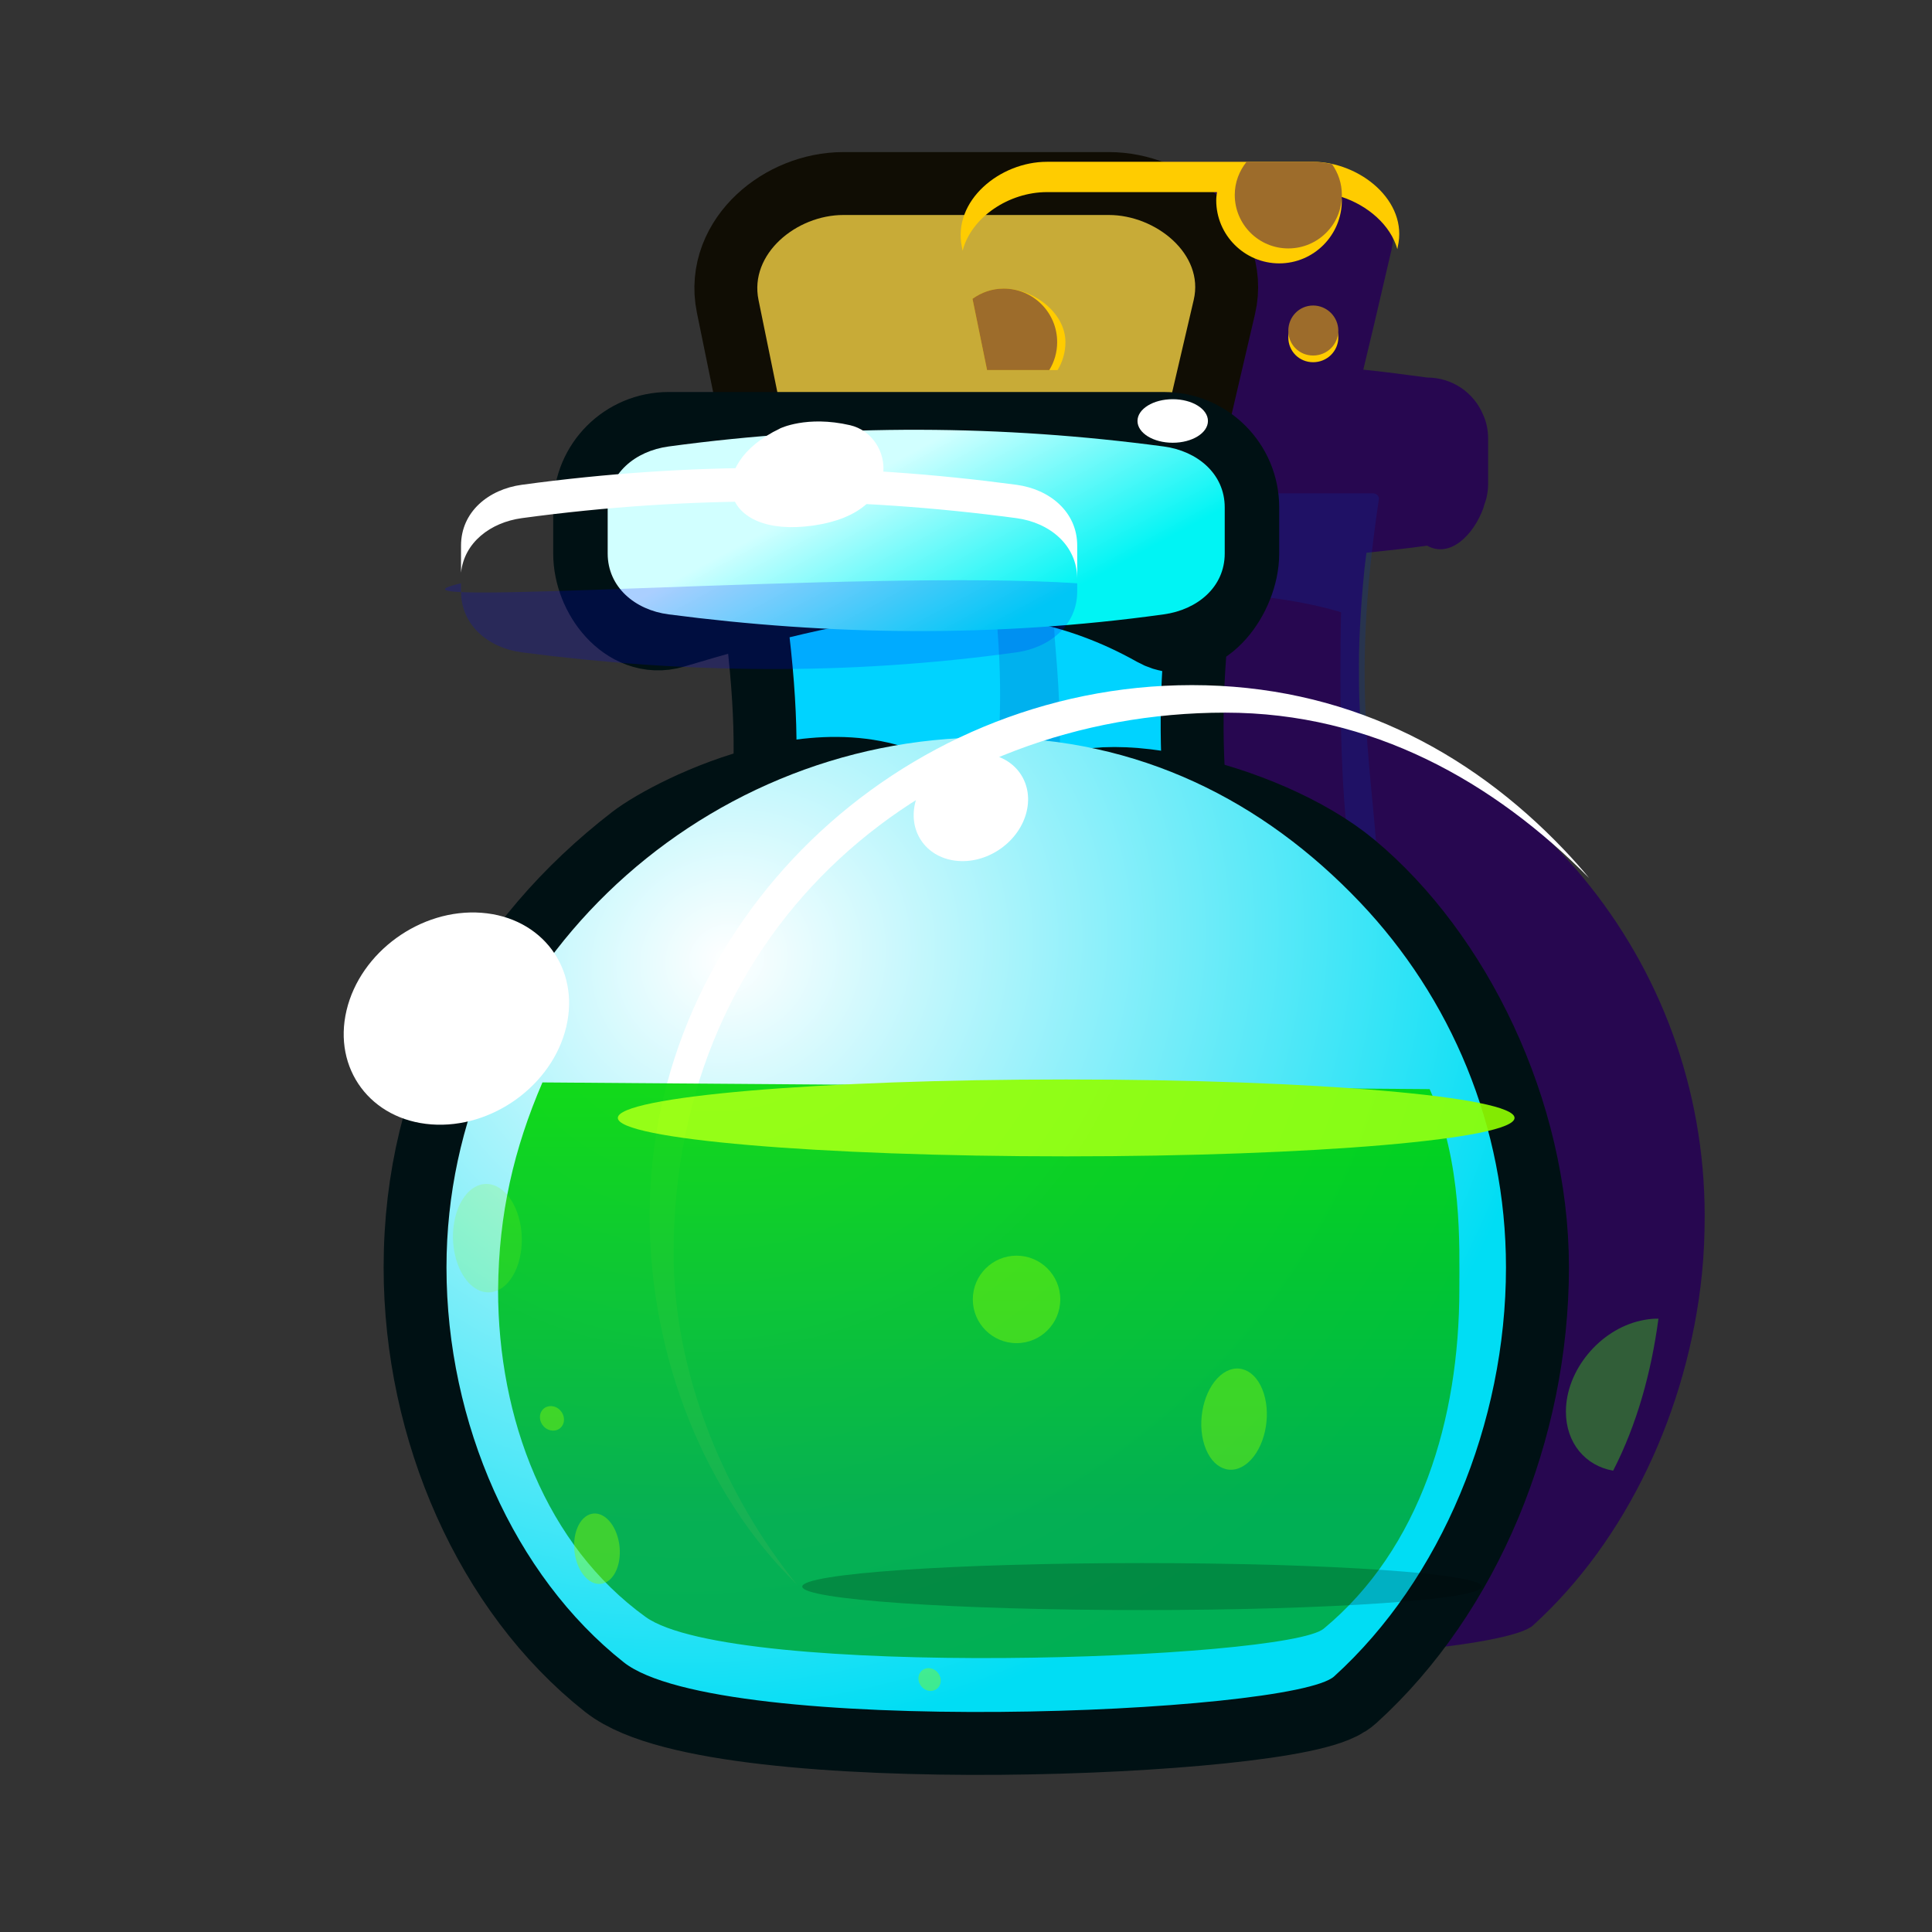 <?xml version="1.0" encoding="UTF-8" standalone="no"?>
<!-- Created with Inkscape (http://www.inkscape.org/) -->

<svg
   xmlns:dc="http://purl.org/dc/elements/1.1/"
   xmlns:cc="http://creativecommons.org/ns#"
   xmlns:rdf="http://www.w3.org/1999/02/22-rdf-syntax-ns#"
   xmlns:svg="http://www.w3.org/2000/svg"
   xmlns="http://www.w3.org/2000/svg"
   xmlns:xlink="http://www.w3.org/1999/xlink"
   xmlns:sodipodi="http://sodipodi.sourceforge.net/DTD/sodipodi-0.dtd"
   xmlns:inkscape="http://www.inkscape.org/namespaces/inkscape"
   width="256"
   height="256"
   viewBox="0 0 67.733 67.733"
   version="1.1"
   id="svg23489"
   inkscape:version="0.48.5 r10040"
   sodipodi:docname="green_potion_icon.svg">
  <rect x="0" y="0" width="67.733" height="67.733" fill="#333333" stroke="none"/>
  <defs
     id="defs23483">
    <linearGradient
       inkscape:collect="always"
       xlink:href="#linearGradient18937"
       id="linearGradient22037"
       gradientUnits="userSpaceOnUse"
       x1="2727.109"
       y1="-682.498"
       x2="2724.836"
       y2="-686.718" />
    <linearGradient
       inkscape:collect="always"
       id="linearGradient18937">
      <stop
         style="stop-color:#00f4f4;stop-opacity:1"
         offset="0"
         id="stop18939" />
      <stop
         style="stop-color:#d1ffff;stop-opacity:1"
         offset="1"
         id="stop18941" />
    </linearGradient>
    <radialGradient
       inkscape:collect="always"
       xlink:href="#linearGradient18810"
       id="radialGradient22039"
       gradientUnits="userSpaceOnUse"
       gradientTransform="matrix(0.556,1.352,-1.475,0.607,208.465,-3936.863)"
       cx="2716.381"
       cy="-676.966"
       fx="2716.381"
       fy="-676.966"
       r="11.141" />
    <linearGradient
       inkscape:collect="always"
       id="linearGradient18810">
      <stop
         style="stop-color:#ffffff;stop-opacity:1"
         offset="0"
         id="stop18812" />
      <stop
         style="stop-color:#00ddf4;stop-opacity:1"
         offset="1"
         id="stop18814" />
    </linearGradient>
    <linearGradient
       inkscape:collect="always"
       xlink:href="#linearGradient18879"
       id="linearGradient22041"
       gradientUnits="userSpaceOnUse"
       gradientTransform="matrix(0.265,0,0,0.265,-0.141,18.562)"
       x1="10302.711"
       y1="-2609.638"
       x2="10302.711"
       y2="-2573.695" />
    <linearGradient
       inkscape:collect="always"
       id="linearGradient18879">
      <stop
         style="stop-color:#00d900;stop-opacity:1"
         offset="0"
         id="stop18881" />
      <stop
         style="stop-color:#00aa44;stop-opacity:1"
         offset="1"
         id="stop18883" />
    </linearGradient>
    <linearGradient
       inkscape:collect="always"
       xlink:href="#linearGradient18937"
       id="linearGradient4356"
       gradientUnits="userSpaceOnUse"
       x1="2727.109"
       y1="-682.498"
       x2="2724.836"
       y2="-686.718" />
    <radialGradient
       inkscape:collect="always"
       xlink:href="#linearGradient18810"
       id="radialGradient4358"
       gradientUnits="userSpaceOnUse"
       gradientTransform="matrix(0.556,1.352,-1.475,0.607,208.465,-3936.863)"
       cx="2716.381"
       cy="-676.966"
       fx="2716.381"
       fy="-676.966"
       r="11.141" />
    <linearGradient
       inkscape:collect="always"
       xlink:href="#linearGradient18879"
       id="linearGradient4360"
       gradientUnits="userSpaceOnUse"
       gradientTransform="matrix(0.265,0,0,0.265,-0.141,18.562)"
       x1="10302.711"
       y1="-2609.638"
       x2="10302.711"
       y2="-2573.695" />
  </defs>
  <sodipodi:namedview
     id="base"
     pagecolor="#a6abb0"
     bordercolor="#666666"
     borderopacity="1.0"
     inkscape:pageopacity="0.09019608"
     inkscape:pageshadow="2"
     inkscape:zoom="1.8027137"
     inkscape:cx="76.524123"
     inkscape:cy="-20.159882"
     inkscape:document-units="px"
     inkscape:current-layer="layer1"
     showgrid="false"
     inkscape:pagecheckerboard="false"
     showborder="true"
     units="px"
     inkscape:window-width="1920"
     inkscape:window-height="1017"
     inkscape:window-x="-8"
     inkscape:window-y="-8"
     inkscape:window-maximized="1"
     inkscape:showpageshadow="false"
     guidetolerance="28">
    <inkscape:grid
       type="xygrid"
       id="grid24034"
       spacingx="1px"
       spacingy="1px"
       empspacing="8"
       visible="true"
       enabled="true"
       snapvisiblegridlinesonly="true" />
  </sodipodi:namedview>
  <g
     inkscape:label="Layer 1"
     inkscape:groupmode="layer"
     id="layer1"
     transform="translate(0,-229.267)">
    <g
       transform="matrix(1.667,0,0,1.667,-4374.338,1388.011)"
       id="g21447">
      <path
         inkscape:connector-curvature="0"
         style="color:#000000;fill:#270750;fill-opacity:1;fill-rule:nonzero;stroke:none;stroke-width:17.998;stroke-linejoin:round;stroke-miterlimit:4;stroke-opacity:1;stroke-dasharray:none;marker:none;visibility:visible;display:inline;overflow:visible;enable-background:accumulate"
         d="m 9984.812,-2680.25 c -3.734,0 -7.5,3.091 -6.75,6.75 l 0.844,4.125 1.156,5.656 0.781,0 c -1.593,0.163 -3.209,0.376 -4.813,0.594 -2.349,0 -4.268,1.632 -4.719,3.844 l 0,0.031 -0.125,0.969 0,3 0,0.687 0.125,0.938 c 0.459,2.359 2.457,4.546 4.719,3.875 0.01,0 0.022,0 0.031,0 1.382,0.18 2.768,0.355 4.156,0.5 0.379,2.8 0.621,5.229 0.75,7.344 6e-4,0.01 -6e-4,0.021 0,0.031 0.046,0.765 0.073,1.494 0.094,2.187 3e-4,0.01 -3e-4,0.021 0,0.031 0.04,1.381 0.044,2.629 0,3.781 -1.08,0.41 -2.148,0.852 -3.188,1.344 -0.625,0.296 -1.266,0.613 -1.875,0.938 -1.818,0.97 -3.563,2.073 -5.219,3.281 -0.554,0.405 -1.122,0.821 -1.656,1.25 -1.595,1.284 -3.103,2.697 -4.5,4.188 -0.935,0.998 -1.82,2.044 -2.656,3.125 -1.644,2.126 -3.096,4.403 -4.313,6.812 -0.017,0.033 -0.045,0.061 -0.062,0.094 -0.015,0.029 -0.017,0.065 -0.031,0.094 -1.548,3.006 -2.683,6.242 -3.406,9.687 0,0.01 0,0.022 0,0.031 -0.277,1.325 -0.512,2.675 -0.656,4.062 0,0.031 0,0.063 0,0.094 -0.061,0.596 -0.121,1.205 -0.156,1.812 -0.051,0.83 -0.063,1.658 -0.063,2.5 0,1.409 0.051,2.824 0.188,4.219 0.058,0.596 0.136,1.19 0.219,1.781 0.018,0.126 0.044,0.249 0.062,0.375 0.06,0.407 0.116,0.814 0.188,1.219 0.069,0.389 0.171,0.77 0.25,1.156 0.028,0.134 0.034,0.273 0.062,0.406 0.083,0.385 0.188,0.775 0.281,1.156 0.478,1.968 1.078,3.896 1.813,5.75 0,0.01 0,0.022 0,0.031 0.033,0.082 0.06,0.168 0.094,0.25 0.473,1.169 0.993,2.299 1.562,3.406 0.017,0.033 0.046,0.061 0.062,0.094 2.359,4.559 5.497,8.541 9.281,11.531 7.624,6.024 53.233,4.124 56.5,1.125 7.43,-6.74 12.302,-17.104 13.406,-27.875 0.158,-1.539 0.219,-3.079 0.219,-4.625 0,-10.185 -3.601,-19.526 -9.625,-26.812 -0.205,-0.248 -0.416,-0.508 -0.625,-0.75 -0.112,-0.129 -0.231,-0.248 -0.344,-0.375 -0.322,-0.364 -0.632,-0.708 -0.969,-1.063 -0.479,-0.505 -0.971,-0.988 -1.468,-1.469 -0.503,-0.486 -1.012,-0.946 -1.532,-1.406 -2.068,-1.831 -4.247,-3.459 -6.594,-4.844 -0.583,-0.345 -1.149,-0.654 -1.75,-0.969 -1.425,-0.748 -2.916,-1.4 -4.437,-1.969 -0.05,-0.95 -0.09,-1.9 -0.09,-2.938 0,-0.635 -0.01,-1.291 0,-1.969 0.03,-1.354 0.103,-2.811 0.219,-4.375 0.06,-0.782 0.134,-1.592 0.219,-2.438 0.04,-0.403 0.109,-0.832 0.156,-1.25 1.593,-0.165 3.208,-0.34 4.813,-0.562 1.815,1.022 3.702,-0.857 4.468,-3 0.03,-0.068 0.04,-0.149 0.06,-0.219 0.06,-0.201 0.145,-0.392 0.187,-0.594 0.07,-0.327 0.125,-0.67 0.125,-1.031 l 0,-0.656 0,-0.344 0,-2.656 c 0,-0.671 -0.128,-1.292 -0.375,-1.844 -0.72,-1.77 -2.434,-3 -4.468,-3 -1.681,-0.225 -3.371,-0.456 -5.063,-0.625 l 0.844,-3.531 1.406,-6.031 0,-0.031 0.03,-0.156 c 0.05,-0.217 0.08,-0.443 0.09,-0.656 0.03,-0.445 0.03,-0.894 -0.06,-1.313 -0.08,-0.358 -0.214,-0.699 -0.376,-1.031 -0.03,-0.064 -0.06,-0.125 -0.09,-0.188 -0.1,-0.183 -0.224,-0.358 -0.344,-0.531 -0.125,-0.18 -0.259,-0.363 -0.406,-0.531 -0.147,-0.168 -0.303,-0.315 -0.469,-0.469 -0.495,-0.463 -1.063,-0.869 -1.688,-1.187 0,0 -0.02,0 -0.03,0 -0.352,-0.178 -0.716,-0.345 -1.093,-0.469 -0.01,0 -0.02,0 -0.03,0 -0.05,-0.017 -0.104,-0.047 -0.156,-0.062 -0.01,0 -0.02,0 -0.03,0 -0.175,-0.052 -0.354,-0.086 -0.531,-0.125 -0.02,0 -0.04,0 -0.06,0 -0.02,0 -0.04,-0.027 -0.06,-0.031 -0.01,0 -0.02,0 -0.03,0 -0.22,-0.044 -0.433,-0.101 -0.656,-0.125 -0.01,0 -0.02,0 -0.03,0 -0.234,-0.024 -0.454,-0.031 -0.688,-0.031 l -6.562,0 -14.531,0 z"
         transform="matrix(0.265,0,0,0.265,-6.3049604e-6,18.562)"
         id="path21449"
         sodipodi:nodetypes="ccccccccccccccccccccccccccccccccccscccccccccccccccscccccccccsccccccccsccsccccccccccccsccccccccsccccsccc"
         gds_outline="1" />
      <g
         id="g21451"
         transform="translate(-77.922,0.281)">
        <path
           style="color:#000000;fill:#270750;fill-opacity:1;fill-rule:nonzero;stroke:#001114;stroke-width:2.646;stroke-linejoin:round;stroke-miterlimit:4;stroke-opacity:1;stroke-dasharray:none;marker:none;visibility:visible;display:inline;overflow:visible;enable-background:accumulate"
           d="m 2718.479,-683.904 8.105,0 c 0.069,0 0.135,0.057 0.125,0.125 -0.627,4.198 -0.087,5.673 0,8.204 0,0.069 -0.056,0.125 -0.125,0.125 l -8.105,0 c -0.069,0 -0.13,-0.056 -0.125,-0.125 0.157,-2.303 0.811,-3.239 0,-8.204 -0.011,-0.068 0.056,-0.125 0.125,-0.125 z"
           id="path21453"
           inkscape:connector-curvature="0"
           sodipodi:nodetypes="sssssssss" />
        <path
           style="color:#000000;fill:#270750;fill-opacity:1;fill-rule:nonzero;stroke:#100d04;stroke-width:2.646;stroke-miterlimit:4;stroke-opacity:1;stroke-dasharray:none;marker:none;visibility:visible;display:inline;overflow:visible;enable-background:accumulate"
           d="m 2719.738,-690.867 c -0.988,0 -1.984,0.818 -1.786,1.786 l 0.529,2.588 8.02,0 0.604,-2.588 c 0.226,-0.962 -0.797,-1.786 -1.786,-1.786 z"
           id="path21455"
           inkscape:connector-curvature="0"
           sodipodi:nodetypes="sccccss" />
        <path
           sodipodi:nodetypes="sccccss"
           inkscape:connector-curvature="0"
           id="path21457"
           d="m 2719.738,-690.867 c -0.988,0 -1.984,0.818 -1.786,1.786 l 0.529,2.588 8.02,0 0.604,-2.588 c 0.226,-0.962 -0.797,-1.786 -1.786,-1.786 z"
           style="color:#000000;fill:#c8ab37;fill-opacity:1;fill-rule:nonzero;stroke:none;stroke-width:12;marker:none;visibility:visible;display:inline;overflow:visible;enable-background:accumulate" />
        <path
           sodipodi:nodetypes="sssssssss"
           inkscape:connector-curvature="0"
           id="path21459"
           d="m 2718.479,-683.904 8.105,0 c 0.069,0 0.135,0.057 0.125,0.125 -0.627,4.198 -0.087,5.673 0,8.204 0,0.069 -0.056,0.125 -0.125,0.125 l -8.105,0 c -0.069,0 -0.13,-0.056 -0.125,-0.125 0.157,-2.303 0.811,-3.239 0,-8.204 -0.011,-0.068 0.056,-0.125 0.125,-0.125 z"
           style="color:#000000;fill:#00d3ff;fill-opacity:1;fill-rule:nonzero;stroke:none;stroke-width:12;marker:none;visibility:visible;display:inline;overflow:visible;enable-background:accumulate" />
        <path
           id="path21461"
           transform="matrix(0.265,0,0,0.265,-6.3049604e-6,18.562)"
           d="m 10279.312,-2681.312 c -3.734,0 -7.5,3.091 -6.75,6.75 l 0.06,0.312 c 0.687,-2.678 3.69,-4.656 6.687,-4.656 l 13.5,0 c -0.03,0.218 -0.06,0.429 -0.06,0.656 0,2.753 2.247,5 5,5 2.753,0 4.969,-2.247 4.969,-5 0,-0.097 -0.03,-0.186 -0.03,-0.281 2.091,0.682 3.895,2.236 4.437,4.156 l 0.03,-0.188 c 0.853,-3.636 -3.014,-6.75 -6.75,-6.75 l -0.406,0 -6.156,0 -14.532,0 z m -3.437,10.062 c -0.928,0 -1.77,0.308 -2.469,0.812 l 1.156,5.656 5.594,0 c 0.397,-0.647 0.625,-1.404 0.625,-2.219 0,-2.349 -2.557,-4.25 -4.906,-4.25 z m 24.563,1.875 c -1.103,0 -1.969,0.899 -1.969,2 0,1.101 0.866,1.969 1.969,1.969 1.1,0 2,-0.868 2,-1.969 0,-1.101 -0.9,-2 -2,-2 z"
           style="color:#000000;fill:#ffcc00;fill-opacity:1;fill-rule:nonzero;stroke:none;stroke-width:12;marker:none;visibility:visible;display:inline;overflow:visible;enable-background:accumulate"
           inkscape:connector-curvature="0" />
        <path
           id="path21463"
           transform="matrix(0.265,0,0,0.265,-6.3049604e-6,18.562)"
           d="m 10295.156,-2681.312 c -0.576,0.726 -0.937,1.625 -0.937,2.625 0,2.349 1.901,4.25 4.25,4.25 2.349,0 4.25,-1.901 4.25,-4.25 0,-0.912 -0.293,-1.745 -0.781,-2.438 -0.503,-0.109 -1.022,-0.188 -1.532,-0.188 l -5.25,0 z m -19.281,10.062 c -0.928,0 -1.77,0.308 -2.469,0.812 l 1.156,5.656 4.938,0 c 0.397,-0.646 0.625,-1.404 0.625,-2.219 0,-2.349 -1.901,-4.25 -4.25,-4.25 z m 24.563,1.344 c -1.102,0 -1.969,0.899 -1.969,2 0,1.101 0.867,1.969 1.969,1.969 1.1,0 2,-0.868 2,-1.969 0,-1.101 -0.9,-2 -2,-2 z"
           style="color:#000000;fill:#9d6c2b;fill-opacity:1;fill-rule:nonzero;stroke:none;stroke-width:10;marker:none;visibility:visible;display:inline;overflow:visible;enable-background:accumulate"
           inkscape:connector-curvature="0" />
        <path
           sodipodi:nodetypes="sccsccccccsccss"
           inkscape:connector-curvature="0"
           id="path21465"
           transform="matrix(0.265,0,0,0.265,-6.3049604e-6,18.562)"
           d="m 10274.562,-2655 c -0.26,0 -0.51,0.211 -0.468,0.469 3.065,18.765 0.593,22.327 0,31.031 -0.02,0.261 0.208,0.469 0.468,0.469 l 5.032,0 c 1.819,-15.562 -0.341,-21.789 0.5,-22.125 0.94,-0.376 2.434,-0.966 10.14,-1.905 7.33,-0.188 12.422,1.499 12.422,1.499 0,0 -0.378,15.051 0.938,19.938 0.253,0.943 0.768,1.826 1.468,2.594 l 0.126,0 c 0.26,0 0.468,-0.208 0.468,-0.469 -0.329,-9.565 -2.37,-15.165 0,-31.031 0.04,-0.258 -0.208,-0.469 -0.468,-0.469 z"
           style="opacity:0.217;color:#000000;fill:#003bb3;fill-opacity:1;fill-rule:nonzero;stroke:none;stroke-width:10;marker:none;visibility:visible;display:inline;overflow:visible;enable-background:accumulate" />
        <g
           transform="translate(0.448,0)"
           id="g21467">
          <g
             id="g21469"
             transform="matrix(0.866,0,0,0.866,362.089,-91.757)">
            <path
               style="color:#000000;fill:#00ffff;fill-opacity:1;fill-rule:nonzero;stroke:#001114;stroke-width:2.646;stroke-miterlimit:4;stroke-opacity:1;marker:none;visibility:visible;display:inline;overflow:visible;enable-background:accumulate"
               d="m 2717.695,-686.191 12.026,0 c 0.82,0 1.48,0.66 1.48,1.479 l 0,1.119 c 0,0.82 -0.765,1.882 -1.48,1.479 -4.009,-2.257 -8.017,-1.19 -12.026,0 -0.786,0.233 -1.479,-0.66 -1.479,-1.479 l 0,-1.119 c 0,-0.82 0.66,-1.479 1.479,-1.479 z"
               id="path21471"
               inkscape:connector-curvature="0"
               sodipodi:nodetypes="sssssssss" />
            <path
               style="color:#000000;fill:url(#linearGradient4356);fill-opacity:1;fill-rule:nonzero;stroke:none;stroke-width:12;marker:none;visibility:visible;display:inline;overflow:visible;enable-background:accumulate"
               d="m 2717.695,-686.191 c 4.12,-0.56 8.122,-0.522 12.026,0 0.812,0.109 1.48,0.66 1.48,1.479 l 0,1.119 c 0,0.82 -0.668,1.367 -1.48,1.479 -4.123,0.572 -8.119,0.51 -12.026,0 -0.813,-0.106 -1.479,-0.66 -1.479,-1.479 l 0,-1.119 c 0,-0.82 0.667,-1.369 1.479,-1.479 z"
               id="path21473"
               inkscape:connector-curvature="0"
               sodipodi:nodetypes="sssssssss" />
            <path
               inkscape:connector-curvature="0"
               style="color:#000000;fill:#ffffff;fill-opacity:1;fill-rule:nonzero;stroke:none;stroke-width:12;marker:none;visibility:visible;display:inline;overflow:visible;enable-background:accumulate"
               d="m 10288.812,-2665.531 c -6.56,-0.015 -13.19,0.427 -19.937,1.344 -2.66,0.361 -4.844,2.159 -4.844,4.844 l 0,2.156 c 0.25,-2.411 2.351,-4.005 4.844,-4.344 13.494,-1.833 26.589,-1.711 39.375,0 2.66,0.356 4.844,2.159 4.844,4.844 l 0,-2.656 c 0,-2.684 -2.184,-4.488 -4.844,-4.844 -6.393,-0.855 -12.877,-1.329 -19.438,-1.344 z"
               transform="matrix(0.305,0,0,0.305,-417.875,127.316)"
               id="path21475" />
            <path
               sodipodi:nodetypes="csccscc"
               inkscape:connector-curvature="0"
               style="opacity:0.19;color:#000000;fill:#0000ff;fill-opacity:1;fill-rule:nonzero;stroke:none;stroke-width:12;marker:none;visibility:visible;display:inline;overflow:visible;enable-background:accumulate"
               d="m 10264.031,-2656.344 0,0.656 c 0,2.684 2.182,4.497 4.844,4.844 12.794,1.669 25.872,1.873 39.375,0 2.659,-0.369 4.844,-2.159 4.844,-4.844 l 0,-0.656 c -16.845,-1.122 -58.103,2.114 -49.063,0 z"
               transform="matrix(0.305,0,0,0.305,-417.875,127.316)"
               id="path21477" />
          </g>
        </g>
        <path
           style="color:#000000;fill:#270750;fill-opacity:1;fill-rule:nonzero;stroke:#001114;stroke-width:2.646;stroke-miterlimit:4;stroke-opacity:1;stroke-dasharray:none;marker:none;visibility:visible;display:inline;overflow:visible;enable-background:accumulate"
           d="m 2722.528,-675.155 c -1.637,0 0.243,-1.572 -0.86,-2.642 -1.835,-1.78 -5.311,0.011 -5.99,0.536 -2.638,2.039 -4.287,4.937 -4.287,8.528 0,3.272 1.423,6.482 3.728,8.304 2.017,1.594 14.077,1.09 14.941,0.296 2.247,-2.038 3.613,-5.327 3.613,-8.6 0,-3.125 -1.564,-6.272 -3.611,-7.975 -1.655,-1.377 -5.326,-2.228 -5.937,-1.176 -0.815,1.403 0.132,2.729 -1.598,2.729 z"
           id="path21479"
           inkscape:connector-curvature="0"
           sodipodi:nodetypes="ssssccssss" />
        <path
           sodipodi:nodetypes="ssccsss"
           inkscape:connector-curvature="0"
           id="path21481"
           d="m 2722.776,-679.879 c -6.152,0 -11.386,4.994 -11.386,11.146 0,3.272 1.423,6.482 3.728,8.304 2.017,1.594 14.077,1.09 14.941,0.296 2.247,-2.038 3.613,-5.327 3.613,-8.6 0,-2.973 -1.167,-5.676 -3.067,-7.676 -2.031,-2.137 -4.652,-3.47 -7.83,-3.47 z"
           style="color:#000000;fill:url(#radialGradient4358);fill-opacity:1;fill-rule:nonzero;stroke:none;stroke-width:12;marker:none;visibility:visible;display:inline;overflow:visible;enable-background:accumulate" />
        <path
           sodipodi:nodetypes="sscssccs"
           inkscape:connector-curvature="0"
           id="path21483"
           transform="matrix(0.265,0,0,0.265,-6.3049604e-6,18.562)"
           d="m 10290.812,-2639.781 c -23.251,0 -43.031,18.873 -43.031,42.125 0,11.185 4.403,22.158 11.688,29.25 -5.676,-7 -9.783,-16.569 -9.783,-26.313 0,-26.259 20.531,-42.877 43.783,-42.877 11.646,0 21.301,5.479 28.875,13.127 -0.623,-0.754 -1.265,-1.479 -1.938,-2.187 -7.676,-8.077 -17.58,-13.125 -29.594,-13.125 z"
           style="color:#000000;fill:#ffffff;fill-opacity:1;fill-rule:nonzero;stroke:none;stroke-width:12;marker:none;visibility:visible;display:inline;overflow:visible;enable-background:accumulate" />
        <g
           style="opacity:0.907"
           id="g21485">
          <path
             style="color:#000000;fill:url(#linearGradient4360);fill-opacity:1;fill-rule:nonzero;stroke:none;stroke-width:12;marker:none;visibility:visible;display:inline;overflow:visible;enable-background:accumulate"
             d="m 2712.475,-668.263 c 0,2.711 1.009,5.37 3.101,6.879 1.83,1.32 13.479,0.905 14.263,0.248 2.038,-1.688 2.852,-4.416 2.852,-7.127 0,-0.917 0.071,-2.68 -0.624,-4.22 l -18.659,-0.141 c -0.599,1.391 -0.921,2.765 -0.932,4.361 z"
             id="path21487"
             inkscape:connector-curvature="0"
             sodipodi:nodetypes="cscsccc" />
          <path
             sodipodi:type="arc"
             style="color:#000000;fill:#90ff00;fill-opacity:1;fill-rule:nonzero;stroke:none;stroke-width:10;marker:none;visibility:visible;display:inline;overflow:visible;enable-background:accumulate"
             id="path21489"
             sodipodi:cx="10290.483"
             sodipodi:cy="-2607.0522"
             sodipodi:rx="34.288322"
             sodipodi:ry="1.4619051"
             d="m 10324.772,-2607.052 c 0,0.807 -15.352,1.462 -34.289,1.462 -18.937,0 -34.288,-0.655 -34.288,-1.462 0,-0.807 15.351,-1.462 34.288,-1.462 18.937,0 34.289,0.655 34.289,1.462 z"
             transform="matrix(0.275,0,0,0.553,-105.46,769.822)" />
          <path
             id="path21491"
             transform="matrix(0.265,0,0,0.265,-6.3049604e-6,18.562)"
             d="m 10327.625,-2589.5 c -0.385,0.01 -0.779,0.065 -1.187,0.156 -3.27,0.727 -5.938,3.949 -5.938,7.219 0,2.501 1.558,4.307 3.75,4.688 1.891,-3.684 3.025,-7.808 3.594,-12.062 -0.07,0 -0.144,0 -0.219,0 z"
             style="opacity:0.434;color:#000000;fill:#3ee415;fill-opacity:1;fill-rule:nonzero;stroke:none;stroke-width:12;marker:none;visibility:visible;display:inline;overflow:visible;enable-background:accumulate"
             inkscape:connector-curvature="0" />
        </g>
        <g
           transform="matrix(0.854,0.064,-0.211,0.891,251.691,-248.389)"
           id="g21493">
          <path
             sodipodi:type="arc"
             style="color:#000000;fill:#ffffff;fill-opacity:1;fill-rule:nonzero;stroke:none;stroke-width:10;marker:none;visibility:visible;display:inline;overflow:visible;enable-background:accumulate"
             id="path21495"
             sodipodi:cx="10278.39"
             sodipodi:cy="-2628.1833"
             sodipodi:rx="5.1831183"
             sodipodi:ry="4.7844172"
             d="m 10283.573,-2628.183 c 0,2.642 -2.321,4.784 -5.183,4.784 -2.863,0 -5.183,-2.142 -5.183,-4.784 0,-2.642 2.32,-4.785 5.183,-4.785 2.862,0 5.183,2.142 5.183,4.785 z"
             transform="matrix(0.265,0,0,0.265,1.736,18.068)" />
          <path
             transform="matrix(0.522,0,0,0.522,-2651.048,699.307)"
             d="m 10283.573,-2628.183 c 0,2.642 -2.321,4.784 -5.183,4.784 -2.863,0 -5.183,-2.142 -5.183,-4.784 0,-2.642 2.32,-4.785 5.183,-4.785 2.862,0 5.183,2.142 5.183,4.785 z"
             sodipodi:ry="4.7844172"
             sodipodi:rx="5.1831183"
             sodipodi:cy="-2628.1833"
             sodipodi:cx="10278.39"
             id="path21497"
             style="color:#000000;fill:#ffffff;fill-opacity:1;fill-rule:nonzero;stroke:none;stroke-width:10;marker:none;visibility:visible;display:inline;overflow:visible;enable-background:accumulate"
             sodipodi:type="arc" />
        </g>
        <path
           transform="matrix(0.466,0,0,0.466,-2081.903,532.577)"
           d="m 10313.737,-2576.476 c 0,1.09 -0.883,1.974 -1.973,1.974 -1.09,0 -1.974,-0.884 -1.974,-1.974 0,-1.09 0.884,-1.974 1.974,-1.974 1.09,0 1.973,0.884 1.973,1.974 z"
           sodipodi:ry="1.9734713"
           sodipodi:rx="1.9734713"
           sodipodi:cy="-2576.4756"
           sodipodi:cx="10311.764"
           id="path21499"
           style="opacity:0.403;color:#000000;fill:#90ff00;fill-opacity:1;fill-rule:nonzero;stroke:none;stroke-width:10;marker:none;visibility:visible;display:inline;overflow:visible;enable-background:accumulate"
           sodipodi:type="arc" />
        <path
           sodipodi:type="arc"
           style="opacity:0.403;color:#000000;fill:#90ff00;fill-opacity:1;fill-rule:nonzero;stroke:none;stroke-width:10;marker:none;visibility:visible;display:inline;overflow:visible;enable-background:accumulate"
           id="path21501"
           sodipodi:cx="10311.764"
           sodipodi:cy="-2576.4756"
           sodipodi:rx="1.9734713"
           sodipodi:ry="1.9734713"
           d="m 10313.737,-2576.476 c 0,1.09 -0.883,1.974 -1.973,1.974 -1.09,0 -1.974,-0.884 -1.974,-1.974 0,-1.09 0.884,-1.974 1.974,-1.974 1.09,0 1.973,0.884 1.973,1.974 z"
           transform="matrix(0.179,0.434,-0.3,0.32,109.205,-4316.376)" />
        <path
           transform="matrix(-0.125,0.302,0.209,0.223,4542.009,-3202.416)"
           d="m 10313.737,-2576.476 c 0,1.09 -0.883,1.974 -1.973,1.974 -1.09,0 -1.974,-0.884 -1.974,-1.974 0,-1.09 0.884,-1.974 1.974,-1.974 1.09,0 1.973,0.884 1.973,1.974 z"
           sodipodi:ry="1.9734713"
           sodipodi:rx="1.9734713"
           sodipodi:cy="-2576.4756"
           sodipodi:cx="10311.764"
           id="path21503"
           style="opacity:0.403;color:#000000;fill:#90ff00;fill-opacity:1;fill-rule:nonzero;stroke:none;stroke-width:10;marker:none;visibility:visible;display:inline;overflow:visible;enable-background:accumulate"
           sodipodi:type="arc" />
        <path
           sodipodi:type="arc"
           style="opacity:0.403;color:#000000;fill:#90ff00;fill-opacity:1;fill-rule:nonzero;stroke:none;stroke-width:10;marker:none;visibility:visible;display:inline;overflow:visible;enable-background:accumulate"
           id="path21505"
           sodipodi:cx="10311.764"
           sodipodi:cy="-2576.4756"
           sodipodi:rx="1.9734713"
           sodipodi:ry="1.9734713"
           d="m 10313.737,-2576.476 c 0,1.09 -0.883,1.974 -1.973,1.974 -1.09,0 -1.974,-0.884 -1.974,-1.974 0,-1.09 0.884,-1.974 1.974,-1.974 1.09,0 1.973,0.884 1.973,1.974 z"
           transform="matrix(-0.061,0.098,0.102,0.072,3613.368,-1485.113)" />
        <path
           transform="matrix(-0.318,0.273,0.183,0.509,6462.886,-2173.034)"
           d="m 10313.737,-2576.476 c 0,1.09 -0.883,1.974 -1.973,1.974 -1.09,0 -1.974,-0.884 -1.974,-1.974 0,-1.09 0.884,-1.974 1.974,-1.974 1.09,0 1.973,0.884 1.973,1.974 z"
           sodipodi:ry="1.9734713"
           sodipodi:rx="1.9734713"
           sodipodi:cy="-2576.4756"
           sodipodi:cx="10311.764"
           id="path21507"
           style="opacity:0.177;color:#000000;fill:#90ff00;fill-opacity:1;fill-rule:nonzero;stroke:none;stroke-width:10;marker:none;visibility:visible;display:inline;overflow:visible;enable-background:accumulate"
           sodipodi:type="arc" />
        <path
           transform="matrix(-0.066,0.105,0.11,0.078,3677.597,-1547.329)"
           d="m 10313.737,-2576.476 c 0,1.09 -0.883,1.974 -1.973,1.974 -1.09,0 -1.974,-0.884 -1.974,-1.974 0,-1.09 0.884,-1.974 1.974,-1.974 1.09,0 1.973,0.884 1.973,1.974 z"
           sodipodi:ry="1.9734713"
           sodipodi:rx="1.9734713"
           sodipodi:cy="-2576.4756"
           sodipodi:cx="10311.764"
           id="path21509"
           style="opacity:0.403;color:#000000;fill:#90ff00;fill-opacity:1;fill-rule:nonzero;stroke:none;stroke-width:10;marker:none;visibility:visible;display:inline;overflow:visible;enable-background:accumulate"
           sodipodi:type="arc" />
        <path
           transform="matrix(0.286,0,0,0.286,-217.212,72.877)"
           d="m 10316,-2569.574 c 0,0.954 -11.186,1.728 -24.985,1.728 -13.799,0 -24.986,-0.773 -24.986,-1.728 0,-0.954 11.187,-1.728 24.986,-1.728 13.799,0 24.985,0.773 24.985,1.728 z"
           sodipodi:ry="1.7277061"
           sodipodi:rx="24.985289"
           sodipodi:cy="-2569.5742"
           sodipodi:cx="10291.015"
           id="path21511"
           style="opacity:0.204;color:#000000;fill:#000000;fill-opacity:1;fill-rule:nonzero;stroke:none;stroke-width:10;marker:none;visibility:visible;display:inline;overflow:visible;enable-background:accumulate"
           sodipodi:type="arc" />
        <path
           inkscape:connector-curvature="0"
           id="path21513"
           d="m 2718.401,-686.375 c -1.617,0.774 -1.266,2.321 0.703,2.039 1.969,-0.281 1.688,-1.899 0.774,-2.11 -0.914,-0.211 -1.477,0.07 -1.477,0.07 z"
           style="color:#000000;fill:#ffffff;fill-opacity:1;fill-rule:nonzero;stroke:none;stroke-width:10;marker:none;visibility:visible;display:inline;overflow:visible;enable-background:accumulate" />
        <path
           transform="matrix(0.265,0,0,0.265,-0.985,18.844)"
           d="m 10295.808,-2661.807 c 0,0.954 -1.251,1.728 -2.795,1.728 -1.544,0 -2.796,-0.773 -2.796,-1.728 0,-0.954 1.252,-1.728 2.796,-1.728 1.544,0 2.795,0.773 2.795,1.728 z"
           sodipodi:ry="1.7277061"
           sodipodi:rx="2.7954872"
           sodipodi:cy="-2661.8074"
           sodipodi:cx="10293.013"
           id="path21515"
           style="color:#000000;fill:#ffffff;fill-opacity:1;fill-rule:nonzero;stroke:none;stroke-width:10;marker:none;visibility:visible;display:inline;overflow:visible;enable-background:accumulate"
           sodipodi:type="arc" />
      </g>
    </g>
  </g>
</svg>
